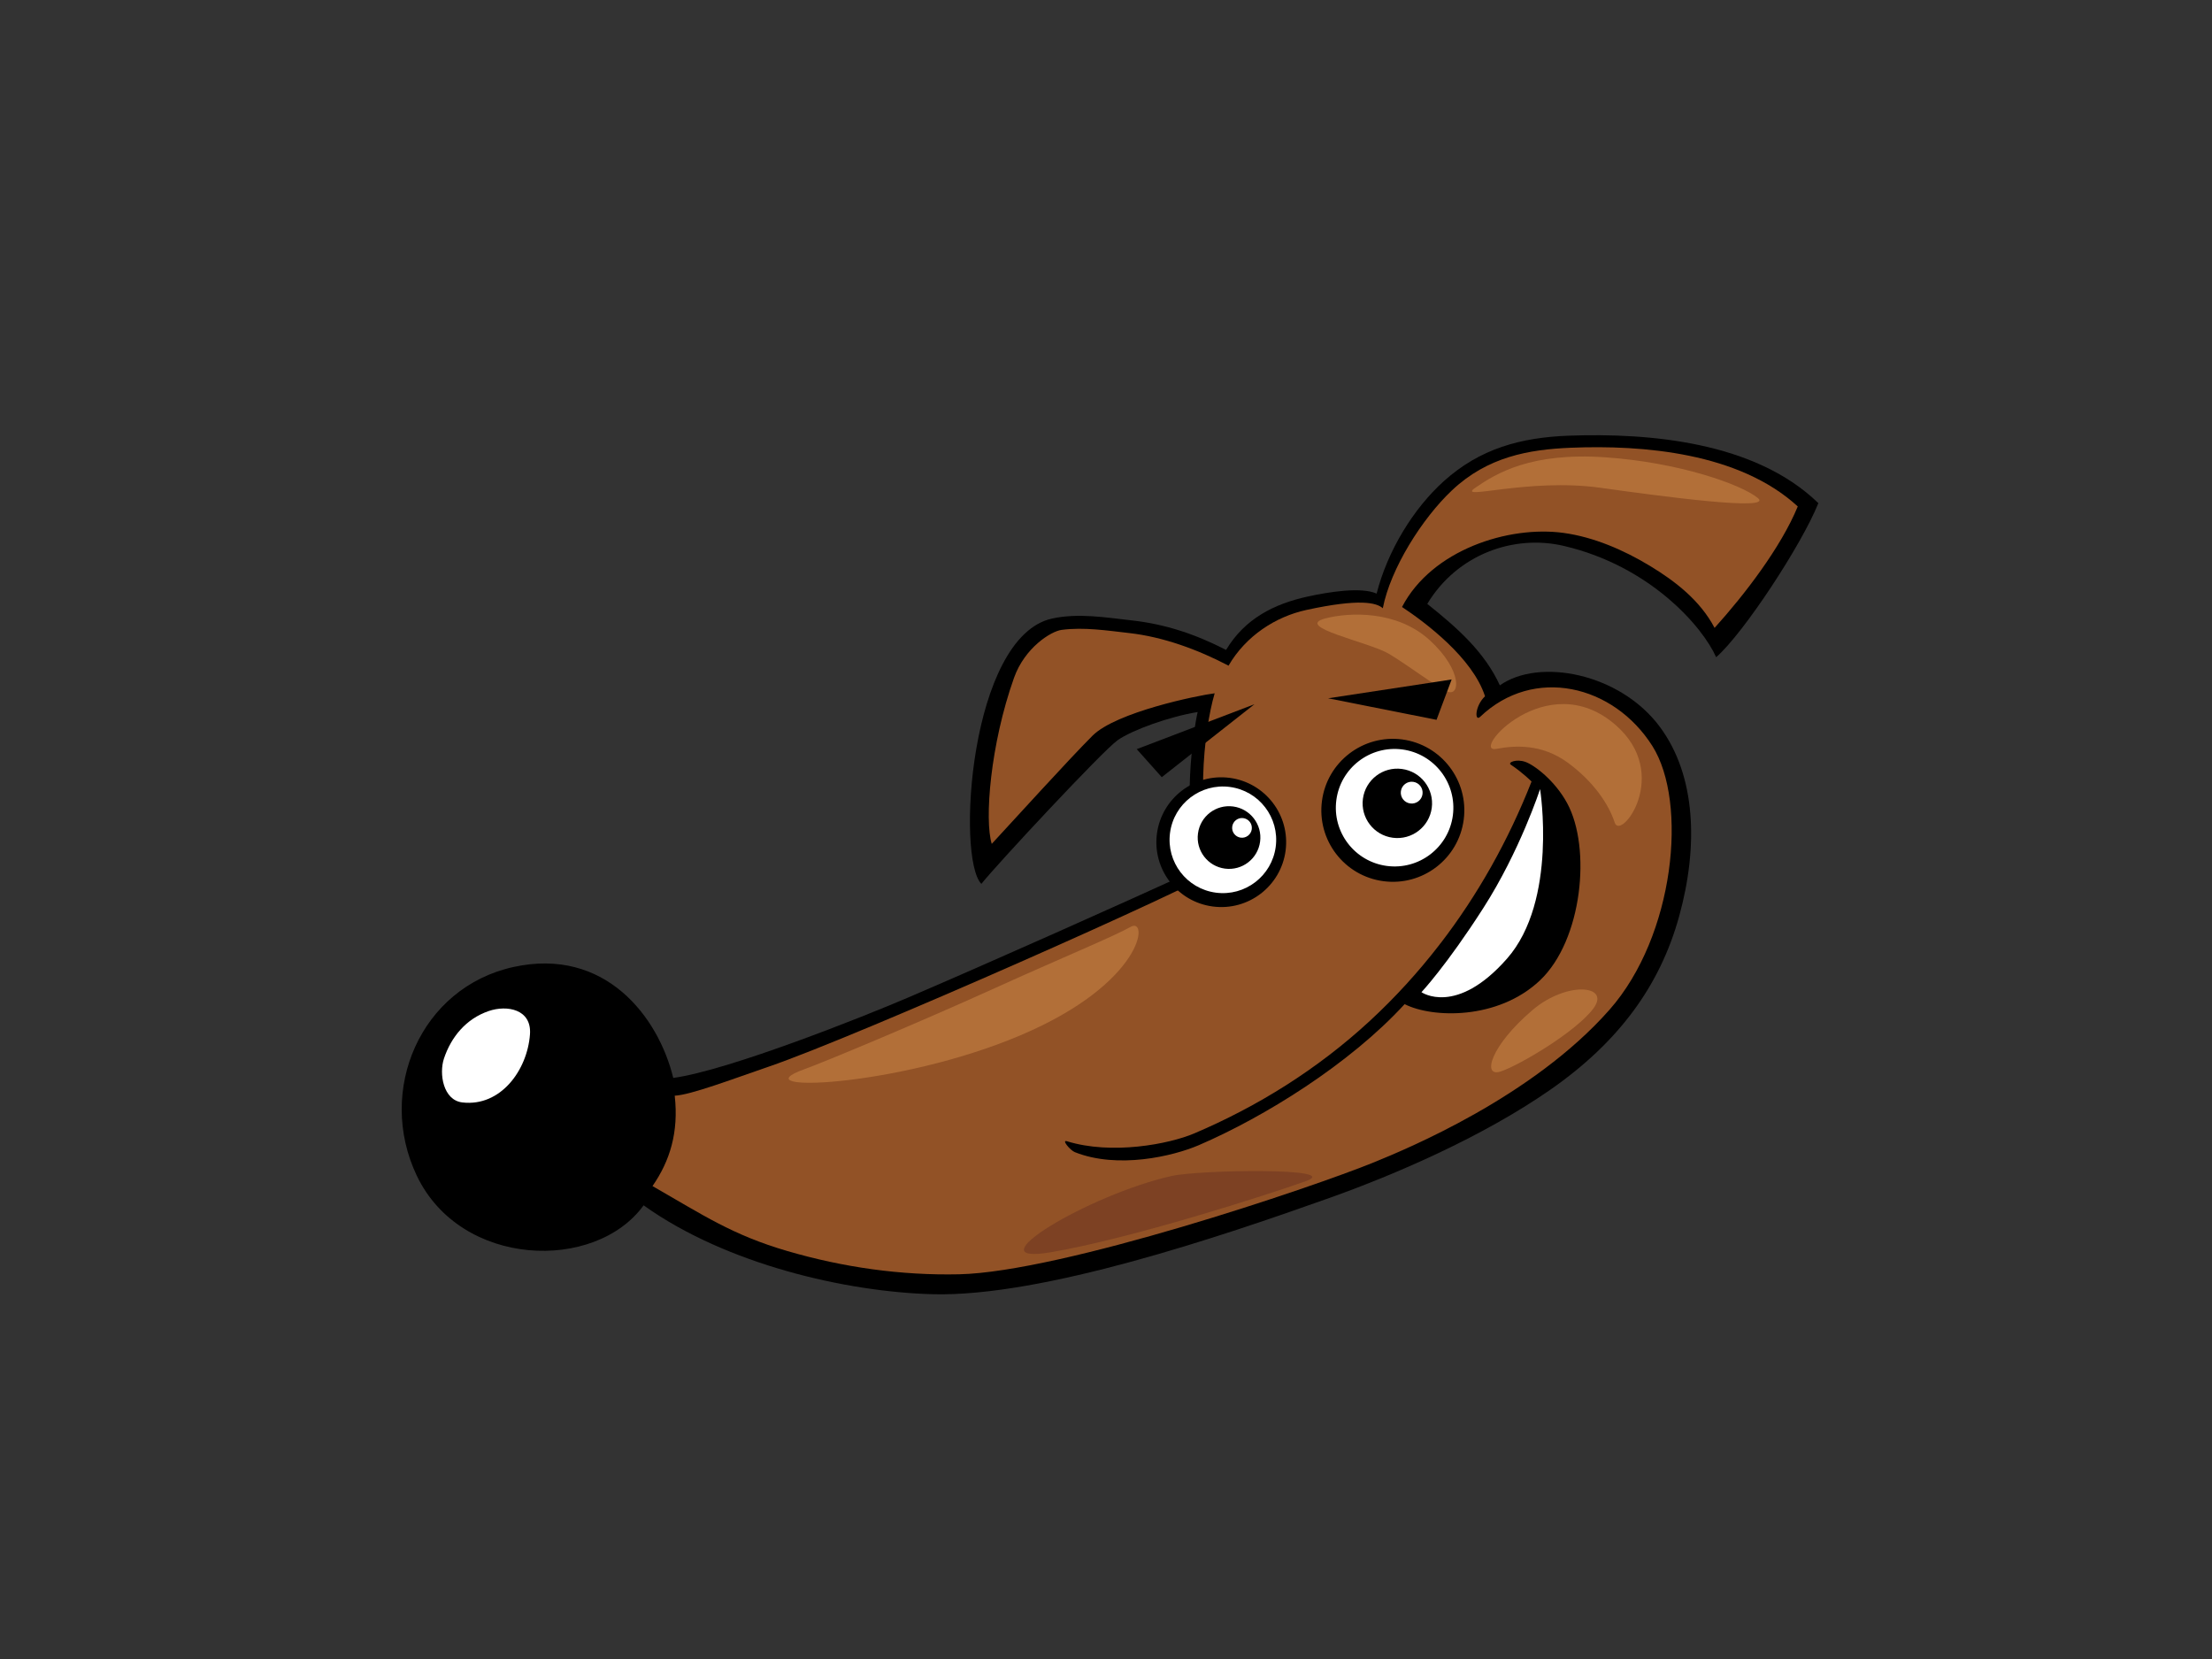 <?xml version="1.0" encoding="utf-8"?>
<!-- Generator: Adobe Illustrator 17.0.0, SVG Export Plug-In . SVG Version: 6.00 Build 0)  -->
<!DOCTYPE svg PUBLIC "-//W3C//DTD SVG 1.1//EN" "http://www.w3.org/Graphics/SVG/1.1/DTD/svg11.dtd">
<svg version="1.1" id="Layer_1" xmlns="http://www.w3.org/2000/svg" xmlns:xlink="http://www.w3.org/1999/xlink" x="0px" y="0px"
	 width="800px" height="600px" viewBox="0 0 800 600" enable-background="new 0 0 800 600" xml:space="preserve">
<rect x="0" y="0" width="800" height="600" fill="#333333" stroke="none"/>
<g>
	<path d="M607.271,331.447c6.963-25.178,6.209-50.834-6.964-68.574c-14.468-19.475-43.747-25.023-57.865-15.003
		c-5.541-12.14-15.544-20.929-26.25-29.467c10.802-17.912,31.218-25.201,49.32-20.984c31.317,7.298,50.29,29.274,55.155,40.273
		c9.875-8.582,30.981-40.733,36.965-55.719c-22.939-22.307-61.382-25.423-90.049-24.412c-17.67,0.626-32.376,4.733-45.382,16.436
		c-11.103,9.988-20.374,25.228-24.326,40.689c-5.562-2.498-17.245-0.625-25.051,1.091c-11.953,2.634-22.596,7.917-29.4,19.275
		c-11.015-5.659-21.863-9.304-33.982-10.664c-9.472-1.063-19.468-2.746-28.904-0.693c-29.895,6.5-34.718,86.863-25.61,95.967
		c5.428-6.864,43.935-48.214,49.292-51.967c5.357-3.75,18.94-8.577,28.929-10.179c-1.235,5.063-6.539,38.203,1.235,56.177
		c-30.231,13.81-75.493,34.028-105.989,47.098c-15.724,6.737-64.73,26.293-84.902,29.056c-5.382-22.122-24.64-47.41-57.812-40.117
		c-33.628,7.392-49.586,44.703-34.962,75.426c15.912,33.444,64.577,34.902,82.056,10.767
		c30.005,21.428,73.406,31.303,104.472,32.146c39.647,1.072,104.475-20.897,143.584-34.824c23.455-8.35,55.183-21.966,79.831-39.109
		C585.305,376.992,600.307,356.629,607.271,331.447z"/>
	<path fill="#FFFFFF" d="M167.209,398.71c-6.949-0.811-8.471-10.403-6.645-15.877c2.601-7.777,7.954-14.355,16.181-17.175
		c6.655-2.279,15.596-0.647,14.928,8.435C190.718,387.034,181.073,400.331,167.209,398.71z"/>
	<path fill="#925226" d="M568.141,161.931c-15.307,0.625-30.153,3.287-42.987,15.377c-10.795,10.166-22.27,28.322-25.04,42.674
		c-2.24-2.021-8.361-3.583-27.659,0.617c-11.146,2.429-21.881,9.382-28.14,20.15c-11.096-5.835-23.657-10.403-35.829-11.786
		c-8.042-0.913-16.471-2.224-24.552-1.157c-3.779,0.499-13.3,6.36-17.217,17.384c-8.573,24.11-10.714,51.433-8.036,60.006
		c7.986-8.612,27.857-30.539,36.43-39.109c8.573-8.573,38.157-14.599,44.193-15.349c-4.051,13.715-7.349,45.46,0.906,63.923
		c-7.25,5.58-129.689,59.957-162.093,71.074c-13.562,4.653-28.292,10.254-34.092,10.541c1.486,13.29-1.762,23.629-8.036,32.683
		c18.261,10.459,28.827,17.677,48.761,23.494c20.268,5.923,41.165,8.87,62.118,8.411c37.106-0.817,127.736-31.381,150.176-40.549
		c11.542-4.72,57.182-23.505,85.043-55.113c23.601-26.774,28.395-75.004,15.537-95.366c-14.047-22.245-42.951-29.048-62.288-10.604
		c-2.042,1.948-1.999-3.859,1.744-7.424c0-0.017-0.014-0.032-0.018-0.049c-4.533-13.884-21.517-26.615-30.001-32.234
		c10.767-20.683,38.564-29.529,58.449-26.79c10.887,1.502,21.693,6.148,31.317,11.983c8.931,5.423,18.024,12.365,23.278,22.364
		c10.778-11.929,23.99-29.097,30.083-43.919C628.971,163.681,594.126,160.871,568.141,161.931z M520.639,341.616
		c0.102-0.191,0.237-0.35,0.393-0.496c13.428-17.493,24.496-37.134,32.875-58.469c-0.021-0.028-3.089-3.126-7.512-6.103
		c-1.189-0.795,1.971-2.185,5.304-0.993c3.248,1.161,10.65,6.741,15.084,14.923c8.817,16.257,5.484,49.555-9.794,64.052
		c-15.278,14.489-39.123,13.672-48.98,8.626c-19.921,21.732-50.859,40.874-74.464,51.018c-9.309,3.998-29.311,8.708-44.83,2.509
		c-1.684-0.672-4.915-4.582-2.852-3.942c16.17,5.017,36.894,1.072,46.093-2.845c22.864-9.73,44.491-23.158,63.403-40.616
		C504.522,360.829,512.961,351.566,520.639,341.616z"/>
	<path fill="#B26F38" d="M290.905,386.698c7.083-2.53,42.081-17.164,67.762-28.816c25.685-11.648,43.719-19.004,50.276-22.684
		c6.563-3.676,4.922,20.232-39.891,39.24C324.239,393.442,266.859,395.282,290.905,386.698z"/>
	<path fill="#B26F38" d="M479.439,223.628c8.425-2.151,25.685-3.068,37.708,7.966c12.019,11.038,10.926,20.844,6.008,18.39
		c-4.915-2.449-13.662-9.196-20.763-13.486C495.287,232.209,467.419,226.694,479.439,223.628z"/>
	<path fill="#B26F38" d="M533.54,176.422c7.703-5.318,20.218-12.874,46.999-11.034c26.774,1.84,49.182,9.804,55.194,14.714
		c6.012,4.904-35.139-0.637-56.832-3.68C552.664,172.743,526.435,181.326,533.54,176.422z"/>
	<path fill="#B26F38" d="M541.193,270.831c6.754-1.265,16.393-1.838,25.684,4.906c9.288,6.741,14.932,15.038,17.115,21.782
		c2.19,6.744,20.618-17.561,0.368-35.268C559.369,240.405,531.353,272.671,541.193,270.831z"/>
	<path fill="#7D4123" d="M423.697,425.318c10.169-2.282,62.298-3.064,48.637,1.84c-13.661,4.904-63.392,20.844-92.356,25.745
		C351.013,457.81,393.639,432.062,423.697,425.318z"/>
	<g>
		<path d="M529.372,296.45c-1.875,14.157-14.868,24.124-29.035,22.242c-14.164-1.868-24.11-14.857-22.231-29.024
			c1.861-14.139,14.861-24.103,29.024-22.242C521.272,269.308,531.232,282.301,529.372,296.45z"/>
		<path fill="#FFFFFF" d="M525.448,294.911c-1.546,11.623-12.222,19.807-23.866,18.268c-11.634-1.536-19.818-12.221-18.272-23.843
			c1.532-11.637,12.221-19.82,23.844-18.286C518.781,272.596,526.976,283.279,525.448,294.911z"/>
	</g>
	<g>
		<path d="M517.819,292.186c-0.916,6.864-7.225,11.715-14.104,10.795c-6.864-0.902-11.704-7.211-10.799-14.088
			c0.916-6.866,7.221-11.71,14.089-10.79C513.885,279.013,518.728,285.305,517.819,292.186z"/>
		<path fill="#FFFFFF" d="M514.472,287.195c-0.276,2.155-2.261,3.671-4.423,3.388c-2.173-0.281-3.687-2.271-3.4-4.426
			c0.287-2.163,2.275-3.687,4.433-3.4C513.237,283.042,514.769,285.032,514.472,287.195z"/>
	</g>
	<g>
		<path d="M464.953,307.666c-1.709,12.851-13.495,21.885-26.339,20.179c-12.851-1.691-21.888-13.481-20.193-26.328
			c1.713-12.849,13.495-21.89,26.346-20.193C457.608,283.028,466.641,294.819,464.953,307.666z"/>
		<path fill="#FFFFFF" d="M461.383,306.255c-1.394,10.562-11.082,17.992-21.647,16.587c-10.551-1.397-17.978-11.085-16.577-21.633
			c1.394-10.562,11.078-17.992,21.637-16.598C455.361,286.008,462.784,295.703,461.383,306.255z"/>
	</g>
	<g>
		<path d="M455.733,304.393c-0.817,6.213-6.511,10.576-12.724,9.755c-6.203-0.821-10.579-6.525-9.741-12.724
			c0.807-6.21,6.5-10.573,12.706-9.753C452.176,292.498,456.553,298.191,455.733,304.393z"/>
		<path fill="#FFFFFF" d="M452.721,299.886c-0.255,1.942-2.056,3.315-4.002,3.064c-1.942-0.262-3.333-2.052-3.068-4.005
			c0.266-1.946,2.052-3.322,3.995-3.061C451.607,296.149,452.973,297.929,452.721,299.886z"/>
	</g>
	<polygon points="453.698,254.691 411.118,270.939 420.169,281.076 	"/>
	<polygon points="525.002,245.744 519.539,260.333 480.324,252.547 	"/>
	<path fill="#B26F38" d="M554.249,365.302c12.37-10.512,28.222-9.1,22.114-0.704c-6.111,8.396-26.728,20.618-33.599,22.907
		C535.889,389.794,538.978,378.284,554.249,365.302z"/>
	<path fill="#FFFFFF" d="M514.093,358.837c0,0,9.012-9.596,22.327-30.362c13.325-20.763,20.568-43.091,20.568-43.091
		s6.468,40.353-11.949,61.31C526.626,367.651,514.093,358.837,514.093,358.837z"/>
</g>
</svg>
